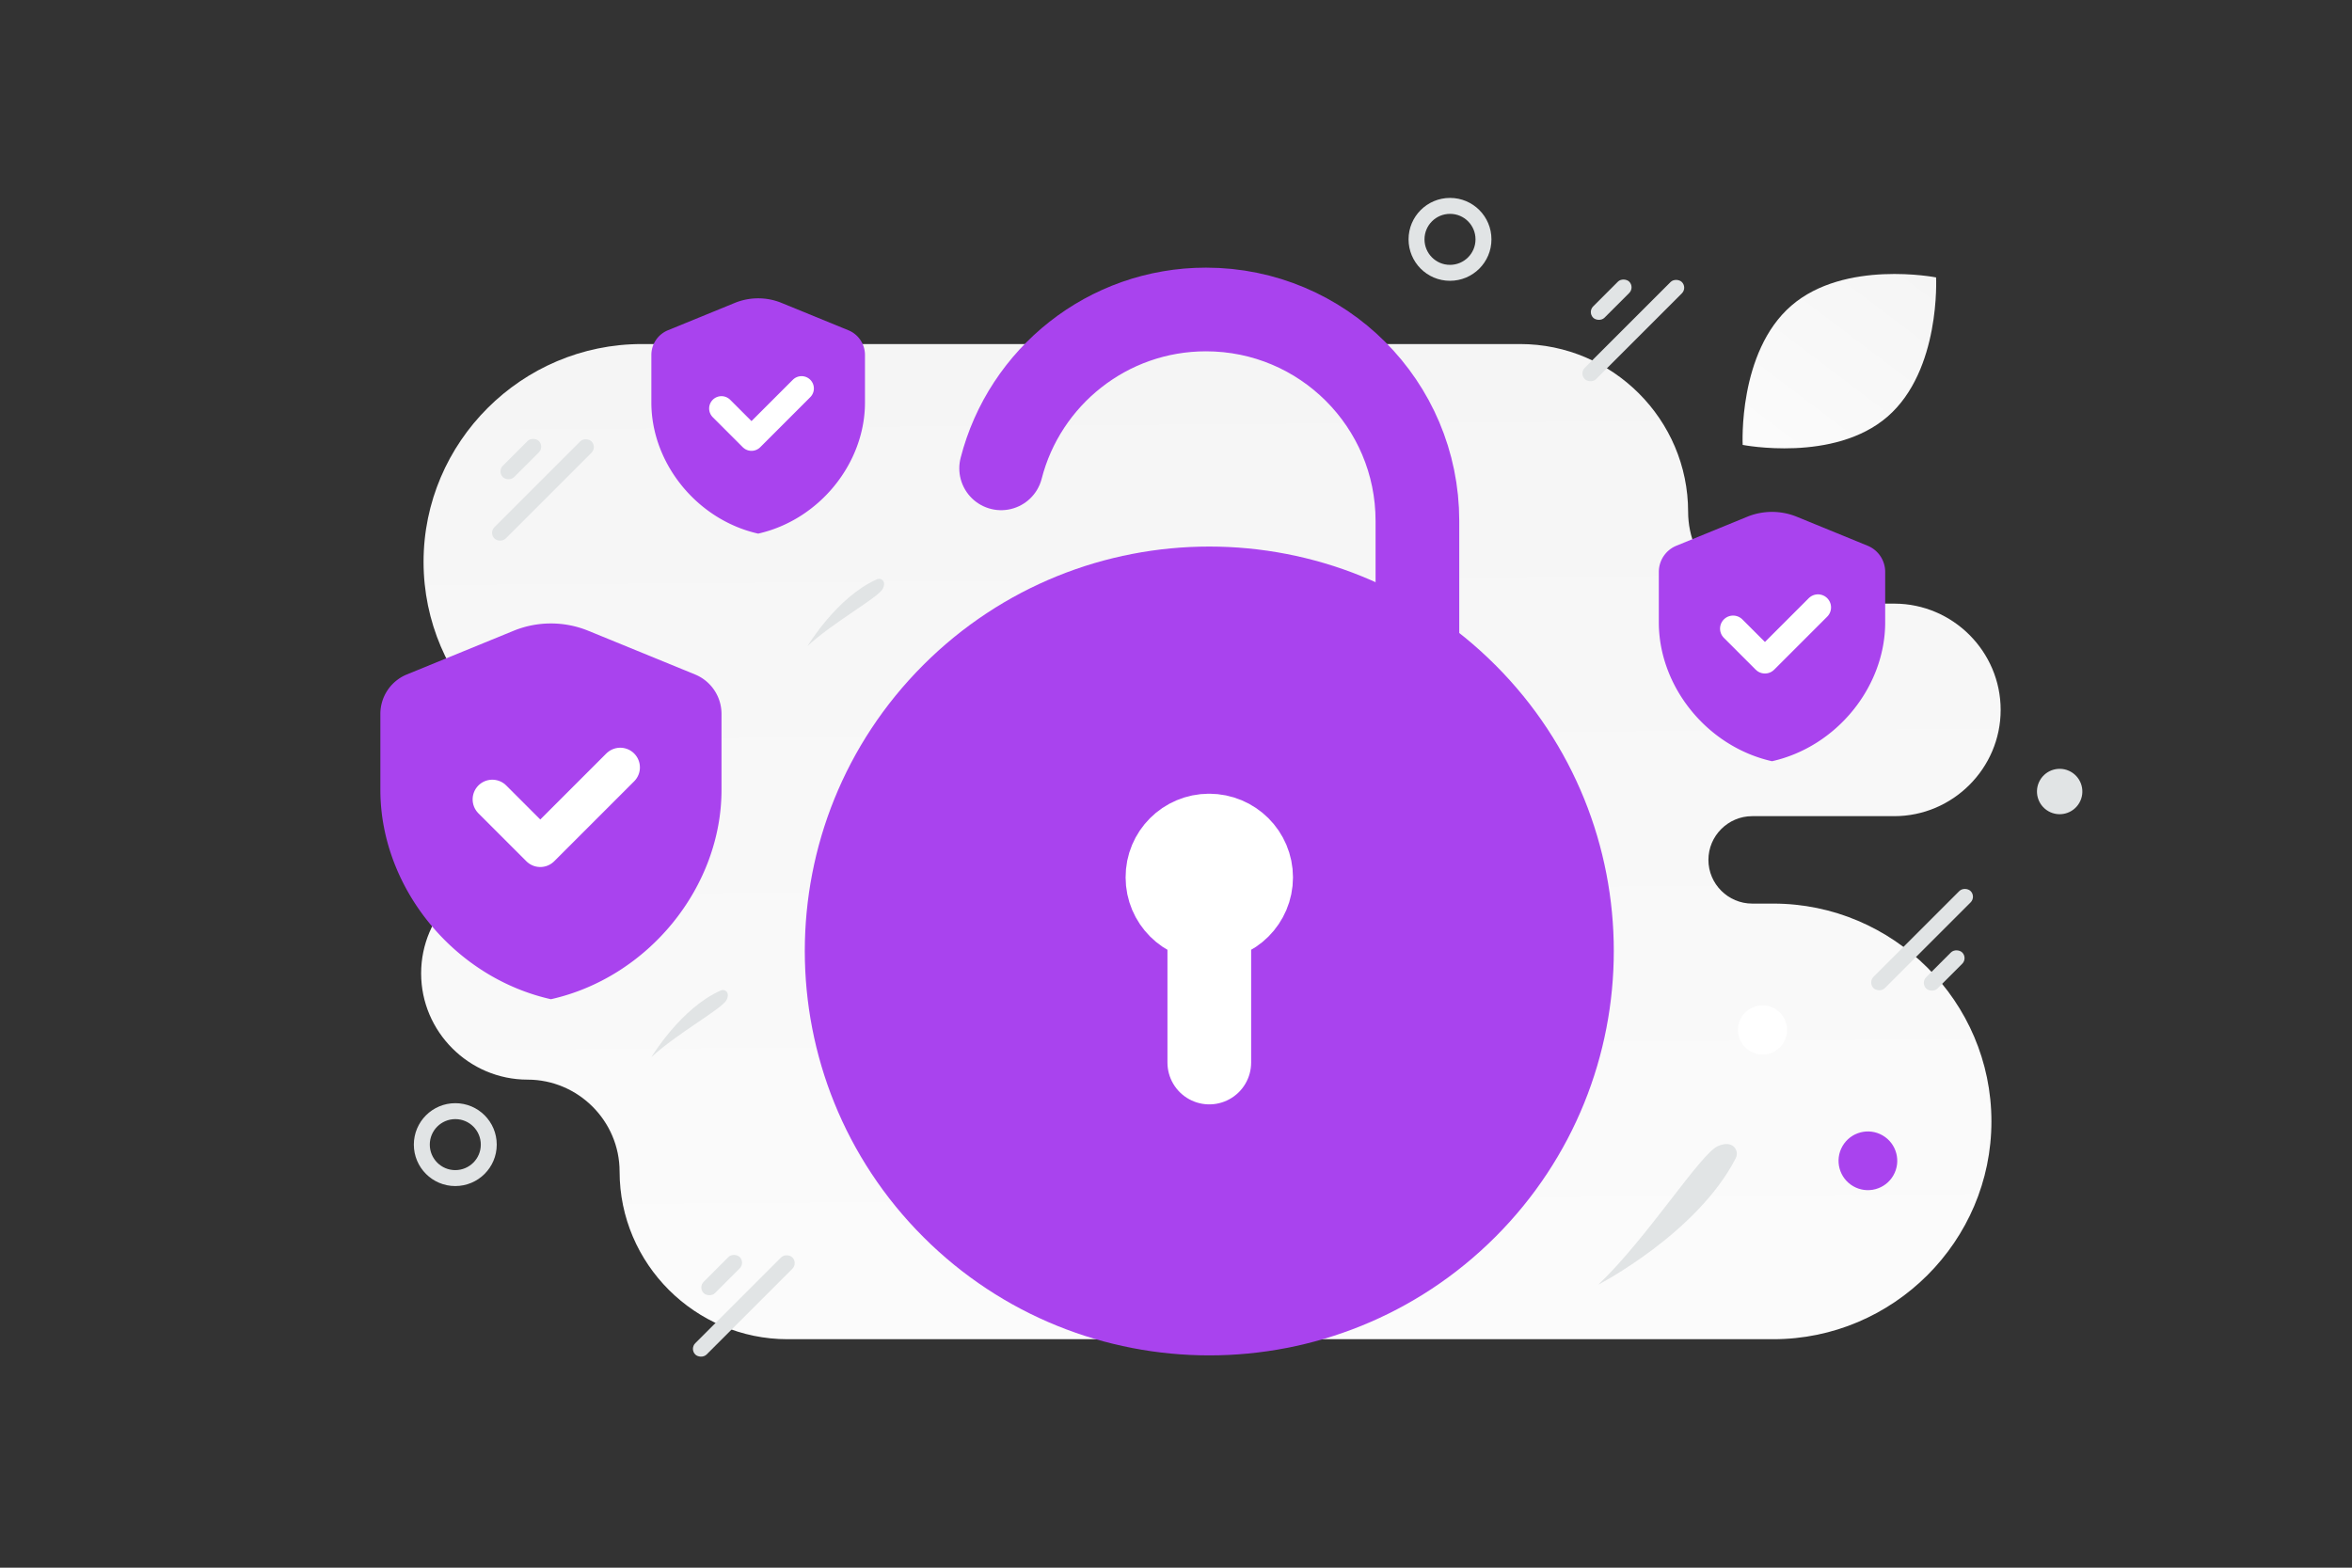 <svg width="900" height="600" viewBox="0 0 900 600" fill="none" xmlns="http://www.w3.org/2000/svg"><rect x="0" y="0" width="900" height="600" fill="#333333" stroke="none"/><path fill="transparent" d="M0 0h900v600H0z"/><path fill-rule="evenodd" clip-rule="evenodd" d="M245.546 131.678c-45.912 0-83.47 37.509-83.47 83.361 0 45.852 37.558 83.361 83.47 83.361 9.21 0 16.754 7.534 16.754 16.732s-7.544 16.732-16.754 16.732h-43.677c-22.397 0-40.724 18.303-40.724 40.671s18.327 40.671 40.724 40.671c19.371 0 35.221 15.83 35.221 35.175 0 35.296 28.916 64.174 64.258 64.174h377.21c45.912 0 83.47-37.509 83.47-83.361 0-45.852-37.558-83.361-83.47-83.361h-8.074c-9.21 0-16.753-7.524-16.753-16.732 0-9.198 7.534-16.731 16.753-16.731h54.349c22.397 0 40.725-18.304 40.725-40.672 0-22.34-18.281-40.625-40.641-40.671h-43.732c-19.371 0-35.221-15.83-35.221-35.175 0-35.296-28.916-64.174-64.258-64.174h-336.16z" fill="url(#a)"/><path fill-rule="evenodd" clip-rule="evenodd" d="M560.867 265.841c54.194 54.193 54.194 142.058 0 196.252-54.193 54.193-142.058 54.193-196.252 0-54.193-54.194-54.193-142.059 0-196.252 54.194-54.194 142.059-54.194 196.252 0z" fill="#a943ee"/><path d="M560.867 265.841c54.194 54.193 54.194 142.058 0 196.252-54.193 54.193-142.058 54.193-196.252 0-54.193-54.194-54.193-142.059 0-196.252 54.194-54.194 142.059-54.194 196.252 0" stroke="#a943ee" stroke-width="32.024" stroke-linecap="round" stroke-linejoin="round"/><path d="M462.741 406.664v-54.441m-.063-32.43c-8.839 0-16.012 7.173-15.948 16.012 0 8.839 7.173 16.012 16.012 16.012 8.838 0 16.012-7.173 16.012-16.012s-7.174-16.012-16.076-16.012" stroke="#fff" stroke-width="32.024" stroke-linecap="round" stroke-linejoin="round"/><path d="M383.088 179.251c8.945-34.949 40.649-60.803 78.395-60.803 44.684 0 80.893 36.209 80.893 80.893v51.025" stroke="#a943ee" stroke-width="32.024" stroke-linecap="round" stroke-linejoin="round"/><path fill-rule="evenodd" clip-rule="evenodd" d="M721.374 238.195c0 24.583-18.477 47.569-43.309 53.151-24.832-5.582-43.309-28.568-43.309-53.151v-19.31c0-4.396 2.658-8.359 6.729-10.021l27.068-11.076a25.102 25.102 0 0 1 19.024 0l27.068 11.076a10.828 10.828 0 0 1 6.729 10.021v19.31z" fill="#a943ee"/><path d="m695.659 232.472-20.301 20.301-12.18-12.18" stroke="#fff" stroke-width="9.994" stroke-linecap="round" stroke-linejoin="round"/><path fill-rule="evenodd" clip-rule="evenodd" d="M276.087 302.331c0 37.048-27.845 71.689-65.269 80.1-37.423-8.411-65.268-43.052-65.268-80.1v-29.102a16.311 16.311 0 0 1 10.141-15.101l40.793-16.692a37.824 37.824 0 0 1 28.669 0l40.793 16.692a16.32 16.32 0 0 1 10.141 15.101v29.102z" fill="#a943ee"/><path d="m237.334 293.707-30.595 30.594-18.356-18.356" stroke="#fff" stroke-width="15.062" stroke-linecap="round" stroke-linejoin="round"/><path fill-rule="evenodd" clip-rule="evenodd" d="M330.985 154.076c0 23.198-17.436 44.889-40.869 50.156-23.433-5.267-40.869-26.958-40.869-50.156v-18.223c0-4.148 2.509-7.887 6.35-9.456l25.543-10.452a23.69 23.69 0 0 1 17.952 0l25.543 10.452a10.219 10.219 0 0 1 6.35 9.456v18.223z" fill="#a943ee"/><path d="m306.72 148.676-19.158 19.157-11.494-11.495" stroke="#fff" stroke-width="9.431" stroke-linecap="round" stroke-linejoin="round"/><rect x="714.747" y="376.025" width="52.539" height="6.121" rx="3.061" transform="rotate(-45 714.747 376.025)" fill="#E1E4E5"/><rect x="734.891" y="376.168" width="19.508" height="6.121" rx="3.061" transform="rotate(-45 734.891 376.168)" fill="#E1E4E5"/><rect x="228.508" y="171.109" width="52.539" height="6.121" rx="3.061" transform="rotate(135 228.508 171.109)" fill="#E1E4E5"/><rect x="208.364" y="170.965" width="19.508" height="6.121" rx="3.061" transform="rotate(135 208.364 170.965)" fill="#E1E4E5"/><rect x="305.366" y="483.42" width="52.539" height="6.121" rx="3.061" transform="rotate(135 305.366 483.42)" fill="#E1E4E5"/><rect x="285.222" y="483.277" width="19.508" height="6.121" rx="3.061" transform="rotate(135 285.222 483.277)" fill="#E1E4E5"/><rect x="645.736" y="110.111" width="52.539" height="6.121" rx="3.061" transform="rotate(135 645.736 110.111)" fill="#E1E4E5"/><rect x="625.592" y="109.967" width="19.508" height="6.121" rx="3.061" transform="rotate(135 625.592 109.967)" fill="#E1E4E5"/><circle cx="714.759" cy="444.274" r="11.233" transform="rotate(-150 714.759 444.274)" fill="#a943ee"/><circle r="8.685" transform="scale(1 -1) rotate(-30 -171.22 -1622.15)" fill="#E1E4E5"/><circle cx="674.433" cy="394.188" r="9.398" transform="rotate(-150 674.433 394.188)" fill="#fff"/><path d="M187.029 438.079c0 7.079-5.737 12.81-12.824 12.81s-12.795-5.759-12.795-12.81c0-7.079 5.737-12.809 12.823-12.809 7.087 0 12.796 5.73 12.796 12.809zm380.629-346.47c0 7.079-5.737 12.81-12.823 12.81-7.087 0-12.796-5.76-12.796-12.81 0-7.08 5.737-12.81 12.824-12.81s12.795 5.73 12.795 12.81z" stroke="#E1E4E5" stroke-width="6.1" stroke-miterlimit="10"/><path d="M611.577 491.682s37.761-19.529 52.602-48.375c.905-1.758.313-3.975-1.418-4.943-1.128-.628-2.815-.804-5.327.244-6.701 2.801-27.128 35.324-45.857 53.074zm-362.33-87.063s11.256-18.82 26.58-25.543c.934-.41 2.057-.035 2.5.887.287.601.324 1.475-.295 2.735-1.656 3.361-19.05 12.843-28.785 21.921zm59.779-157.375s11.256-18.82 26.58-25.543c.933-.41 2.056-.035 2.499.887.288.601.325 1.475-.295 2.735-1.655 3.361-19.05 12.843-28.784 21.921z" fill="#E1E4E5"/><path d="M722.257 159.467c-20.429 17.701-55.415 10.809-55.415 10.809s-1.842-35.589 18.604-53.278c20.429-17.7 55.399-10.823 55.399-10.823s1.841 35.59-18.588 53.292z" fill="url(#b)"/><defs><linearGradient id="a" x1="476.239" y1="726.097" x2="468.837" y2="-282.735" gradientUnits="userSpaceOnUse"><stop stop-color="#fff"/><stop offset="1" stop-color="#EEE"/></linearGradient><linearGradient id="b" x1="641.636" y1="219.059" x2="795.361" y2="16.032" gradientUnits="userSpaceOnUse"><stop stop-color="#fff"/><stop offset="1" stop-color="#EEE"/></linearGradient></defs></svg>